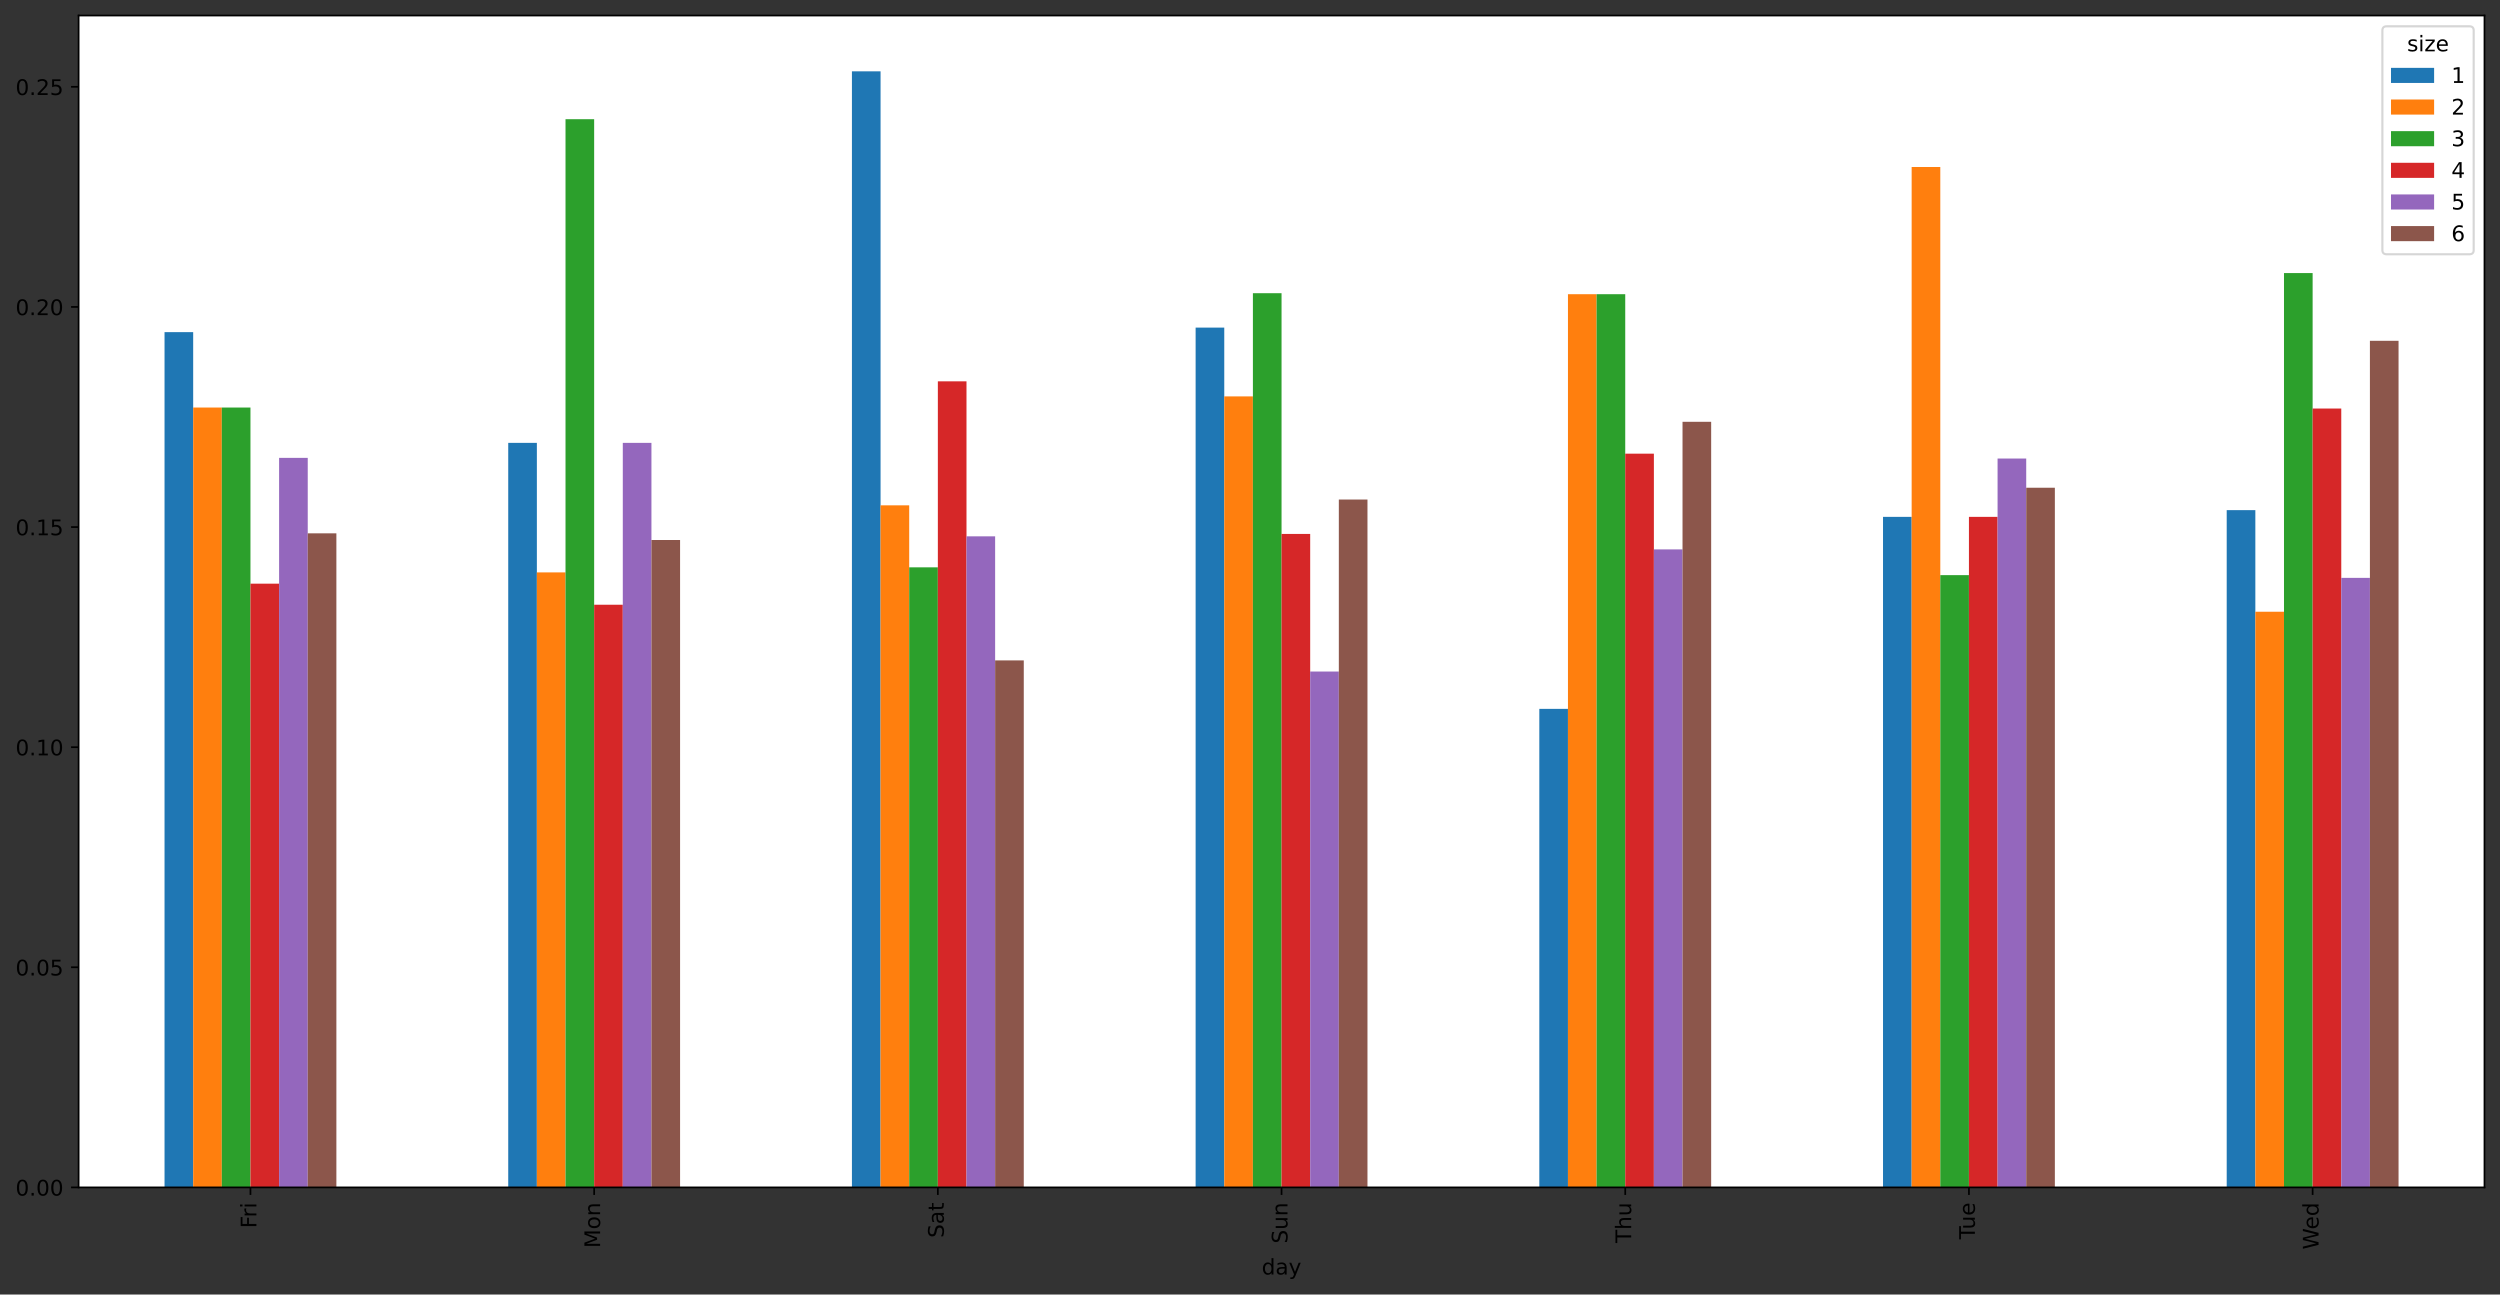 <?xml version="1.0" encoding="utf-8" standalone="no"?>
<!DOCTYPE svg PUBLIC "-//W3C//DTD SVG 1.1//EN"
  "http://www.w3.org/Graphics/SVG/1.1/DTD/svg11.dtd">
<!-- Created with matplotlib (https://matplotlib.org/) -->
<svg height="600.48pt" version="1.1" viewBox="0 0 1159.666 600.48" width="1159.666pt" xmlns="http://www.w3.org/2000/svg" xmlns:xlink="http://www.w3.org/1999/xlink">
 <rect x="0" y="0" width="1159.666" height="600.48" fill="#333333" stroke="none"/>
 <defs>
  <style type="text/css">*{stroke-linecap:butt;stroke-linejoin:round;}</style>
 </defs>
 <g id="figure_1">
  <g id="patch_1">
   <path d="M 0 600.48 
L 1159.666 600.48 
L 1159.666 0 
L 0 0 
z
" style="fill:none;"/>
  </g>
  <g id="axes_1">
   <g id="patch_2">
    <path d="M 36.466 550.8 
L 1152.466 550.8 
L 1152.466 7.2 
L 36.466 7.2 
z
" style="fill:#ffffff;"/>
   </g>
   <g id="patch_3">
    <path clip-path="url(#pe43f19a386)" d="M 76.323 550.8 
L 89.608 550.8 
L 89.608 154.05 
L 76.323 154.05 
z
" style="fill:#1f77b4;"/>
   </g>
   <g id="patch_4">
    <path clip-path="url(#pe43f19a386)" d="M 235.751 550.8 
L 249.037 550.8 
L 249.037 205.446 
L 235.751 205.446 
z
" style="fill:#1f77b4;"/>
   </g>
   <g id="patch_5">
    <path clip-path="url(#pe43f19a386)" d="M 395.18 550.8 
L 408.466 550.8 
L 408.466 33.086 
L 395.18 33.086 
z
" style="fill:#1f77b4;"/>
   </g>
   <g id="patch_6">
    <path clip-path="url(#pe43f19a386)" d="M 554.608 550.8 
L 567.894 550.8 
L 567.894 151.953 
L 554.608 151.953 
z
" style="fill:#1f77b4;"/>
   </g>
   <g id="patch_7">
    <path clip-path="url(#pe43f19a386)" d="M 714.037 550.8 
L 727.323 550.8 
L 727.323 328.833 
L 714.037 328.833 
z
" style="fill:#1f77b4;"/>
   </g>
   <g id="patch_8">
    <path clip-path="url(#pe43f19a386)" d="M 873.466 550.8 
L 886.751 550.8 
L 886.751 239.752 
L 873.466 239.752 
z
" style="fill:#1f77b4;"/>
   </g>
   <g id="patch_9">
    <path clip-path="url(#pe43f19a386)" d="M 1032.894 550.8 
L 1046.18 550.8 
L 1046.18 236.632 
L 1032.894 236.632 
z
" style="fill:#1f77b4;"/>
   </g>
   <g id="patch_10">
    <path clip-path="url(#pe43f19a386)" d="M 89.608 550.8 
L 102.894 550.8 
L 102.894 189.057 
L 89.608 189.057 
z
" style="fill:#ff7f0e;"/>
   </g>
   <g id="patch_11">
    <path clip-path="url(#pe43f19a386)" d="M 249.037 550.8 
L 262.323 550.8 
L 262.323 265.507 
L 249.037 265.507 
z
" style="fill:#ff7f0e;"/>
   </g>
   <g id="patch_12">
    <path clip-path="url(#pe43f19a386)" d="M 408.466 550.8 
L 421.751 550.8 
L 421.751 234.419 
L 408.466 234.419 
z
" style="fill:#ff7f0e;"/>
   </g>
   <g id="patch_13">
    <path clip-path="url(#pe43f19a386)" d="M 567.894 550.8 
L 581.18 550.8 
L 581.18 183.861 
L 567.894 183.861 
z
" style="fill:#ff7f0e;"/>
   </g>
   <g id="patch_14">
    <path clip-path="url(#pe43f19a386)" d="M 727.323 550.8 
L 740.608 550.8 
L 740.608 136.462 
L 727.323 136.462 
z
" style="fill:#ff7f0e;"/>
   </g>
   <g id="patch_15">
    <path clip-path="url(#pe43f19a386)" d="M 886.751 550.8 
L 900.037 550.8 
L 900.037 77.467 
L 886.751 77.467 
z
" style="fill:#ff7f0e;"/>
   </g>
   <g id="patch_16">
    <path clip-path="url(#pe43f19a386)" d="M 1046.18 550.8 
L 1059.466 550.8 
L 1059.466 283.757 
L 1046.18 283.757 
z
" style="fill:#ff7f0e;"/>
   </g>
   <g id="patch_17">
    <path clip-path="url(#pe43f19a386)" d="M 102.894 550.8 
L 116.18 550.8 
L 116.18 189.057 
L 102.894 189.057 
z
" style="fill:#2ca02c;"/>
   </g>
   <g id="patch_18">
    <path clip-path="url(#pe43f19a386)" d="M 262.323 550.8 
L 275.608 550.8 
L 275.608 55.292 
L 262.323 55.292 
z
" style="fill:#2ca02c;"/>
   </g>
   <g id="patch_19">
    <path clip-path="url(#pe43f19a386)" d="M 421.751 550.8 
L 435.037 550.8 
L 435.037 263.181 
L 421.751 263.181 
z
" style="fill:#2ca02c;"/>
   </g>
   <g id="patch_20">
    <path clip-path="url(#pe43f19a386)" d="M 581.18 550.8 
L 594.466 550.8 
L 594.466 135.999 
L 581.18 135.999 
z
" style="fill:#2ca02c;"/>
   </g>
   <g id="patch_21">
    <path clip-path="url(#pe43f19a386)" d="M 740.608 550.8 
L 753.894 550.8 
L 753.894 136.462 
L 740.608 136.462 
z
" style="fill:#2ca02c;"/>
   </g>
   <g id="patch_22">
    <path clip-path="url(#pe43f19a386)" d="M 900.037 550.8 
L 913.323 550.8 
L 913.323 266.8 
L 900.037 266.8 
z
" style="fill:#2ca02c;"/>
   </g>
   <g id="patch_23">
    <path clip-path="url(#pe43f19a386)" d="M 1059.466 550.8 
L 1072.751 550.8 
L 1072.751 126.673 
L 1059.466 126.673 
z
" style="fill:#2ca02c;"/>
   </g>
   <g id="patch_24">
    <path clip-path="url(#pe43f19a386)" d="M 116.18 550.8 
L 129.466 550.8 
L 129.466 270.741 
L 116.18 270.741 
z
" style="fill:#d62728;"/>
   </g>
   <g id="patch_25">
    <path clip-path="url(#pe43f19a386)" d="M 275.608 550.8 
L 288.894 550.8 
L 288.894 280.523 
L 275.608 280.523 
z
" style="fill:#d62728;"/>
   </g>
   <g id="patch_26">
    <path clip-path="url(#pe43f19a386)" d="M 435.037 550.8 
L 448.323 550.8 
L 448.323 176.895 
L 435.037 176.895 
z
" style="fill:#d62728;"/>
   </g>
   <g id="patch_27">
    <path clip-path="url(#pe43f19a386)" d="M 594.466 550.8 
L 607.751 550.8 
L 607.751 247.676 
L 594.466 247.676 
z
" style="fill:#d62728;"/>
   </g>
   <g id="patch_28">
    <path clip-path="url(#pe43f19a386)" d="M 753.894 550.8 
L 767.18 550.8 
L 767.18 210.451 
L 753.894 210.451 
z
" style="fill:#d62728;"/>
   </g>
   <g id="patch_29">
    <path clip-path="url(#pe43f19a386)" d="M 913.323 550.8 
L 926.608 550.8 
L 926.608 239.752 
L 913.323 239.752 
z
" style="fill:#d62728;"/>
   </g>
   <g id="patch_30">
    <path clip-path="url(#pe43f19a386)" d="M 1072.751 550.8 
L 1086.037 550.8 
L 1086.037 189.506 
L 1072.751 189.506 
z
" style="fill:#d62728;"/>
   </g>
   <g id="patch_31">
    <path clip-path="url(#pe43f19a386)" d="M 129.466 550.8 
L 142.751 550.8 
L 142.751 212.396 
L 129.466 212.396 
z
" style="fill:#9467bd;"/>
   </g>
   <g id="patch_32">
    <path clip-path="url(#pe43f19a386)" d="M 288.894 550.8 
L 302.18 550.8 
L 302.18 205.446 
L 288.894 205.446 
z
" style="fill:#9467bd;"/>
   </g>
   <g id="patch_33">
    <path clip-path="url(#pe43f19a386)" d="M 448.323 550.8 
L 461.608 550.8 
L 461.608 248.8 
L 448.323 248.8 
z
" style="fill:#9467bd;"/>
   </g>
   <g id="patch_34">
    <path clip-path="url(#pe43f19a386)" d="M 607.751 550.8 
L 621.037 550.8 
L 621.037 311.492 
L 607.751 311.492 
z
" style="fill:#9467bd;"/>
   </g>
   <g id="patch_35">
    <path clip-path="url(#pe43f19a386)" d="M 767.18 550.8 
L 780.466 550.8 
L 780.466 254.844 
L 767.18 254.844 
z
" style="fill:#9467bd;"/>
   </g>
   <g id="patch_36">
    <path clip-path="url(#pe43f19a386)" d="M 926.608 550.8 
L 939.894 550.8 
L 939.894 212.705 
L 926.608 212.705 
z
" style="fill:#9467bd;"/>
   </g>
   <g id="patch_37">
    <path clip-path="url(#pe43f19a386)" d="M 1086.037 550.8 
L 1099.323 550.8 
L 1099.323 268.048 
L 1086.037 268.048 
z
" style="fill:#9467bd;"/>
   </g>
   <g id="patch_38">
    <path clip-path="url(#pe43f19a386)" d="M 142.751 550.8 
L 156.037 550.8 
L 156.037 247.403 
L 142.751 247.403 
z
" style="fill:#8c564b;"/>
   </g>
   <g id="patch_39">
    <path clip-path="url(#pe43f19a386)" d="M 302.18 550.8 
L 315.466 550.8 
L 315.466 250.492 
L 302.18 250.492 
z
" style="fill:#8c564b;"/>
   </g>
   <g id="patch_40">
    <path clip-path="url(#pe43f19a386)" d="M 461.608 550.8 
L 474.894 550.8 
L 474.894 306.324 
L 461.608 306.324 
z
" style="fill:#8c564b;"/>
   </g>
   <g id="patch_41">
    <path clip-path="url(#pe43f19a386)" d="M 621.037 550.8 
L 634.323 550.8 
L 634.323 231.723 
L 621.037 231.723 
z
" style="fill:#8c564b;"/>
   </g>
   <g id="patch_42">
    <path clip-path="url(#pe43f19a386)" d="M 780.466 550.8 
L 793.751 550.8 
L 793.751 195.653 
L 780.466 195.653 
z
" style="fill:#8c564b;"/>
   </g>
   <g id="patch_43">
    <path clip-path="url(#pe43f19a386)" d="M 939.894 550.8 
L 953.18 550.8 
L 953.18 226.229 
L 939.894 226.229 
z
" style="fill:#8c564b;"/>
   </g>
   <g id="patch_44">
    <path clip-path="url(#pe43f19a386)" d="M 1099.323 550.8 
L 1112.608 550.8 
L 1112.608 158.089 
L 1099.323 158.089 
z
" style="fill:#8c564b;"/>
   </g>
   <g id="matplotlib.axis_1">
    <g id="xtick_1">
     <g id="line2d_1">
      <defs>
       <path d="M 0 0 
L 0 3.5 
" id="mac0bb3dad9" style="stroke:#000000;stroke-width:0.8;"/>
      </defs>
      <g>
       <use style="stroke:#000000;stroke-width:0.8;" x="116.18" xlink:href="#mac0bb3dad9" y="550.8"/>
      </g>
     </g>
     <g id="text_1">
      <!-- Fri -->
      <g transform="translate(118.939 569.716)rotate(-90)scale(0.1 -0.1)">
       <defs>
        <path d="M 9.812 72.906 
L 51.703 72.906 
L 51.703 64.594 
L 19.672 64.594 
L 19.672 43.109 
L 48.578 43.109 
L 48.578 34.812 
L 19.672 34.812 
L 19.672 0 
L 9.812 0 
z
" id="DejaVuSans-70"/>
        <path d="M 41.109 46.297 
Q 39.594 47.172 37.812 47.578 
Q 36.031 48 33.891 48 
Q 26.266 48 22.188 43.047 
Q 18.109 38.094 18.109 28.812 
L 18.109 0 
L 9.078 0 
L 9.078 54.688 
L 18.109 54.688 
L 18.109 46.188 
Q 20.953 51.172 25.484 53.578 
Q 30.031 56 36.531 56 
Q 37.453 56 38.578 55.875 
Q 39.703 55.766 41.062 55.516 
z
" id="DejaVuSans-114"/>
        <path d="M 9.422 54.688 
L 18.406 54.688 
L 18.406 0 
L 9.422 0 
z
M 9.422 75.984 
L 18.406 75.984 
L 18.406 64.594 
L 9.422 64.594 
z
" id="DejaVuSans-105"/>
       </defs>
       <use xlink:href="#DejaVuSans-70"/>
       <use x="50.27" xlink:href="#DejaVuSans-114"/>
       <use x="91.383" xlink:href="#DejaVuSans-105"/>
      </g>
     </g>
    </g>
    <g id="xtick_2">
     <g id="line2d_2">
      <g>
       <use style="stroke:#000000;stroke-width:0.8;" x="275.608" xlink:href="#mac0bb3dad9" y="550.8"/>
      </g>
     </g>
     <g id="text_2">
      <!-- Mon -->
      <g transform="translate(278.368 578.884)rotate(-90)scale(0.1 -0.1)">
       <defs>
        <path d="M 9.812 72.906 
L 24.516 72.906 
L 43.109 23.297 
L 61.812 72.906 
L 76.516 72.906 
L 76.516 0 
L 66.891 0 
L 66.891 64.016 
L 48.094 14.016 
L 38.188 14.016 
L 19.391 64.016 
L 19.391 0 
L 9.812 0 
z
" id="DejaVuSans-77"/>
        <path d="M 30.609 48.391 
Q 23.391 48.391 19.188 42.75 
Q 14.984 37.109 14.984 27.297 
Q 14.984 17.484 19.156 11.844 
Q 23.344 6.203 30.609 6.203 
Q 37.797 6.203 41.984 11.859 
Q 46.188 17.531 46.188 27.297 
Q 46.188 37.016 41.984 42.703 
Q 37.797 48.391 30.609 48.391 
z
M 30.609 56 
Q 42.328 56 49.016 48.375 
Q 55.719 40.766 55.719 27.297 
Q 55.719 13.875 49.016 6.219 
Q 42.328 -1.422 30.609 -1.422 
Q 18.844 -1.422 12.172 6.219 
Q 5.516 13.875 5.516 27.297 
Q 5.516 40.766 12.172 48.375 
Q 18.844 56 30.609 56 
z
" id="DejaVuSans-111"/>
        <path d="M 54.891 33.016 
L 54.891 0 
L 45.906 0 
L 45.906 32.719 
Q 45.906 40.484 42.875 44.328 
Q 39.844 48.188 33.797 48.188 
Q 26.516 48.188 22.312 43.547 
Q 18.109 38.922 18.109 30.906 
L 18.109 0 
L 9.078 0 
L 9.078 54.688 
L 18.109 54.688 
L 18.109 46.188 
Q 21.344 51.125 25.703 53.562 
Q 30.078 56 35.797 56 
Q 45.219 56 50.047 50.172 
Q 54.891 44.344 54.891 33.016 
z
" id="DejaVuSans-110"/>
       </defs>
       <use xlink:href="#DejaVuSans-77"/>
       <use x="86.279" xlink:href="#DejaVuSans-111"/>
       <use x="147.461" xlink:href="#DejaVuSans-110"/>
      </g>
     </g>
    </g>
    <g id="xtick_3">
     <g id="line2d_3">
      <g>
       <use style="stroke:#000000;stroke-width:0.8;" x="435.037" xlink:href="#mac0bb3dad9" y="550.8"/>
      </g>
     </g>
     <g id="text_3">
      <!-- Sat -->
      <g transform="translate(437.796 574.197)rotate(-90)scale(0.1 -0.1)">
       <defs>
        <path d="M 53.516 70.516 
L 53.516 60.891 
Q 47.906 63.578 42.922 64.891 
Q 37.938 66.219 33.297 66.219 
Q 25.25 66.219 20.875 63.094 
Q 16.5 59.969 16.5 54.203 
Q 16.5 49.359 19.406 46.891 
Q 22.312 44.438 30.422 42.922 
L 36.375 41.703 
Q 47.406 39.594 52.656 34.297 
Q 57.906 29 57.906 20.125 
Q 57.906 9.516 50.797 4.047 
Q 43.703 -1.422 29.984 -1.422 
Q 24.812 -1.422 18.969 -0.25 
Q 13.141 0.922 6.891 3.219 
L 6.891 13.375 
Q 12.891 10.016 18.656 8.297 
Q 24.422 6.594 29.984 6.594 
Q 38.422 6.594 43.016 9.906 
Q 47.609 13.234 47.609 19.391 
Q 47.609 24.75 44.312 27.781 
Q 41.016 30.812 33.5 32.328 
L 27.484 33.5 
Q 16.453 35.688 11.516 40.375 
Q 6.594 45.062 6.594 53.422 
Q 6.594 63.094 13.406 68.656 
Q 20.219 74.219 32.172 74.219 
Q 37.312 74.219 42.625 73.281 
Q 47.953 72.359 53.516 70.516 
z
" id="DejaVuSans-83"/>
        <path d="M 34.281 27.484 
Q 23.391 27.484 19.188 25 
Q 14.984 22.516 14.984 16.5 
Q 14.984 11.719 18.141 8.906 
Q 21.297 6.109 26.703 6.109 
Q 34.188 6.109 38.703 11.406 
Q 43.219 16.703 43.219 25.484 
L 43.219 27.484 
z
M 52.203 31.203 
L 52.203 0 
L 43.219 0 
L 43.219 8.297 
Q 40.141 3.328 35.547 0.953 
Q 30.953 -1.422 24.312 -1.422 
Q 15.922 -1.422 10.953 3.297 
Q 6 8.016 6 15.922 
Q 6 25.141 12.172 29.828 
Q 18.359 34.516 30.609 34.516 
L 43.219 34.516 
L 43.219 35.406 
Q 43.219 41.609 39.141 45 
Q 35.062 48.391 27.688 48.391 
Q 23 48.391 18.547 47.266 
Q 14.109 46.141 10.016 43.891 
L 10.016 52.203 
Q 14.938 54.109 19.578 55.047 
Q 24.219 56 28.609 56 
Q 40.484 56 46.344 49.844 
Q 52.203 43.703 52.203 31.203 
z
" id="DejaVuSans-97"/>
        <path d="M 18.312 70.219 
L 18.312 54.688 
L 36.812 54.688 
L 36.812 47.703 
L 18.312 47.703 
L 18.312 18.016 
Q 18.312 11.328 20.141 9.422 
Q 21.969 7.516 27.594 7.516 
L 36.812 7.516 
L 36.812 0 
L 27.594 0 
Q 17.188 0 13.234 3.875 
Q 9.281 7.766 9.281 18.016 
L 9.281 47.703 
L 2.688 47.703 
L 2.688 54.688 
L 9.281 54.688 
L 9.281 70.219 
z
" id="DejaVuSans-116"/>
       </defs>
       <use xlink:href="#DejaVuSans-83"/>
       <use x="63.477" xlink:href="#DejaVuSans-97"/>
       <use x="124.756" xlink:href="#DejaVuSans-116"/>
      </g>
     </g>
    </g>
    <g id="xtick_4">
     <g id="line2d_4">
      <g>
       <use style="stroke:#000000;stroke-width:0.8;" x="594.466" xlink:href="#mac0bb3dad9" y="550.8"/>
      </g>
     </g>
     <g id="text_4">
      <!-- Sun -->
      <g transform="translate(597.225 576.823)rotate(-90)scale(0.1 -0.1)">
       <defs>
        <path d="M 8.5 21.578 
L 8.5 54.688 
L 17.484 54.688 
L 17.484 21.922 
Q 17.484 14.156 20.5 10.266 
Q 23.531 6.391 29.594 6.391 
Q 36.859 6.391 41.078 11.031 
Q 45.312 15.672 45.312 23.688 
L 45.312 54.688 
L 54.297 54.688 
L 54.297 0 
L 45.312 0 
L 45.312 8.406 
Q 42.047 3.422 37.719 1 
Q 33.406 -1.422 27.688 -1.422 
Q 18.266 -1.422 13.375 4.438 
Q 8.5 10.297 8.5 21.578 
z
M 31.109 56 
z
" id="DejaVuSans-117"/>
       </defs>
       <use xlink:href="#DejaVuSans-83"/>
       <use x="63.477" xlink:href="#DejaVuSans-117"/>
       <use x="126.855" xlink:href="#DejaVuSans-110"/>
      </g>
     </g>
    </g>
    <g id="xtick_5">
     <g id="line2d_5">
      <g>
       <use style="stroke:#000000;stroke-width:0.8;" x="753.894" xlink:href="#mac0bb3dad9" y="550.8"/>
      </g>
     </g>
     <g id="text_5">
      <!-- Thu -->
      <g transform="translate(756.654 576.583)rotate(-90)scale(0.1 -0.1)">
       <defs>
        <path d="M -0.297 72.906 
L 61.375 72.906 
L 61.375 64.594 
L 35.5 64.594 
L 35.5 0 
L 25.594 0 
L 25.594 64.594 
L -0.297 64.594 
z
" id="DejaVuSans-84"/>
        <path d="M 54.891 33.016 
L 54.891 0 
L 45.906 0 
L 45.906 32.719 
Q 45.906 40.484 42.875 44.328 
Q 39.844 48.188 33.797 48.188 
Q 26.516 48.188 22.312 43.547 
Q 18.109 38.922 18.109 30.906 
L 18.109 0 
L 9.078 0 
L 9.078 75.984 
L 18.109 75.984 
L 18.109 46.188 
Q 21.344 51.125 25.703 53.562 
Q 30.078 56 35.797 56 
Q 45.219 56 50.047 50.172 
Q 54.891 44.344 54.891 33.016 
z
" id="DejaVuSans-104"/>
       </defs>
       <use xlink:href="#DejaVuSans-84"/>
       <use x="61.084" xlink:href="#DejaVuSans-104"/>
       <use x="124.463" xlink:href="#DejaVuSans-117"/>
      </g>
     </g>
    </g>
    <g id="xtick_6">
     <g id="line2d_6">
      <g>
       <use style="stroke:#000000;stroke-width:0.8;" x="913.323" xlink:href="#mac0bb3dad9" y="550.8"/>
      </g>
     </g>
     <g id="text_6">
      <!-- Tue -->
      <g transform="translate(916.082 574.886)rotate(-90)scale(0.1 -0.1)">
       <defs>
        <path d="M 56.203 29.594 
L 56.203 25.203 
L 14.891 25.203 
Q 15.484 15.922 20.484 11.062 
Q 25.484 6.203 34.422 6.203 
Q 39.594 6.203 44.453 7.469 
Q 49.312 8.734 54.109 11.281 
L 54.109 2.781 
Q 49.266 0.734 44.188 -0.344 
Q 39.109 -1.422 33.891 -1.422 
Q 20.797 -1.422 13.156 6.188 
Q 5.516 13.812 5.516 26.812 
Q 5.516 40.234 12.766 48.109 
Q 20.016 56 32.328 56 
Q 43.359 56 49.781 48.891 
Q 56.203 41.797 56.203 29.594 
z
M 47.219 32.234 
Q 47.125 39.594 43.094 43.984 
Q 39.062 48.391 32.422 48.391 
Q 24.906 48.391 20.391 44.141 
Q 15.875 39.891 15.188 32.172 
z
" id="DejaVuSans-101"/>
       </defs>
       <use xlink:href="#DejaVuSans-84"/>
       <use x="45.959" xlink:href="#DejaVuSans-117"/>
       <use x="109.338" xlink:href="#DejaVuSans-101"/>
      </g>
     </g>
    </g>
    <g id="xtick_7">
     <g id="line2d_7">
      <g>
       <use style="stroke:#000000;stroke-width:0.8;" x="1072.751" xlink:href="#mac0bb3dad9" y="550.8"/>
      </g>
     </g>
     <g id="text_7">
      <!-- Wed -->
      <g transform="translate(1075.511 579.602)rotate(-90)scale(0.1 -0.1)">
       <defs>
        <path d="M 3.328 72.906 
L 13.281 72.906 
L 28.609 11.281 
L 43.891 72.906 
L 54.984 72.906 
L 70.312 11.281 
L 85.594 72.906 
L 95.609 72.906 
L 77.297 0 
L 64.891 0 
L 49.516 63.281 
L 33.984 0 
L 21.578 0 
z
" id="DejaVuSans-87"/>
        <path d="M 45.406 46.391 
L 45.406 75.984 
L 54.391 75.984 
L 54.391 0 
L 45.406 0 
L 45.406 8.203 
Q 42.578 3.328 38.25 0.953 
Q 33.938 -1.422 27.875 -1.422 
Q 17.969 -1.422 11.734 6.484 
Q 5.516 14.406 5.516 27.297 
Q 5.516 40.188 11.734 48.094 
Q 17.969 56 27.875 56 
Q 33.938 56 38.25 53.625 
Q 42.578 51.266 45.406 46.391 
z
M 14.797 27.297 
Q 14.797 17.391 18.875 11.75 
Q 22.953 6.109 30.078 6.109 
Q 37.203 6.109 41.297 11.75 
Q 45.406 17.391 45.406 27.297 
Q 45.406 37.203 41.297 42.844 
Q 37.203 48.484 30.078 48.484 
Q 22.953 48.484 18.875 42.844 
Q 14.797 37.203 14.797 27.297 
z
" id="DejaVuSans-100"/>
       </defs>
       <use xlink:href="#DejaVuSans-87"/>
       <use x="93.002" xlink:href="#DejaVuSans-101"/>
       <use x="154.525" xlink:href="#DejaVuSans-100"/>
      </g>
     </g>
    </g>
    <g id="text_8">
     <!-- day -->
     <g transform="translate(585.268 591.2)scale(0.1 -0.1)">
      <defs>
       <path d="M 32.172 -5.078 
Q 28.375 -14.844 24.75 -17.812 
Q 21.141 -20.797 15.094 -20.797 
L 7.906 -20.797 
L 7.906 -13.281 
L 13.188 -13.281 
Q 16.891 -13.281 18.938 -11.516 
Q 21 -9.766 23.484 -3.219 
L 25.094 0.875 
L 2.984 54.688 
L 12.5 54.688 
L 29.594 11.922 
L 46.688 54.688 
L 56.203 54.688 
z
" id="DejaVuSans-121"/>
      </defs>
      <use xlink:href="#DejaVuSans-100"/>
      <use x="63.477" xlink:href="#DejaVuSans-97"/>
      <use x="124.756" xlink:href="#DejaVuSans-121"/>
     </g>
    </g>
   </g>
   <g id="matplotlib.axis_2">
    <g id="ytick_1">
     <g id="line2d_8">
      <defs>
       <path d="M 0 0 
L -3.5 0 
" id="mef0891c4e5" style="stroke:#000000;stroke-width:0.8;"/>
      </defs>
      <g>
       <use style="stroke:#000000;stroke-width:0.8;" x="36.466" xlink:href="#mef0891c4e5" y="550.8"/>
      </g>
     </g>
     <g id="text_9">
      <!-- 0.00 -->
      <g transform="translate(7.2 554.599)scale(0.1 -0.1)">
       <defs>
        <path d="M 31.781 66.406 
Q 24.172 66.406 20.328 58.906 
Q 16.5 51.422 16.5 36.375 
Q 16.5 21.391 20.328 13.891 
Q 24.172 6.391 31.781 6.391 
Q 39.453 6.391 43.281 13.891 
Q 47.125 21.391 47.125 36.375 
Q 47.125 51.422 43.281 58.906 
Q 39.453 66.406 31.781 66.406 
z
M 31.781 74.219 
Q 44.047 74.219 50.516 64.516 
Q 56.984 54.828 56.984 36.375 
Q 56.984 17.969 50.516 8.266 
Q 44.047 -1.422 31.781 -1.422 
Q 19.531 -1.422 13.062 8.266 
Q 6.594 17.969 6.594 36.375 
Q 6.594 54.828 13.062 64.516 
Q 19.531 74.219 31.781 74.219 
z
" id="DejaVuSans-48"/>
        <path d="M 10.688 12.406 
L 21 12.406 
L 21 0 
L 10.688 0 
z
" id="DejaVuSans-46"/>
       </defs>
       <use xlink:href="#DejaVuSans-48"/>
       <use x="63.623" xlink:href="#DejaVuSans-46"/>
       <use x="95.41" xlink:href="#DejaVuSans-48"/>
       <use x="159.033" xlink:href="#DejaVuSans-48"/>
      </g>
     </g>
    </g>
    <g id="ytick_2">
     <g id="line2d_9">
      <g>
       <use style="stroke:#000000;stroke-width:0.8;" x="36.466" xlink:href="#mef0891c4e5" y="448.695"/>
      </g>
     </g>
     <g id="text_10">
      <!-- 0.05 -->
      <g transform="translate(7.2 452.494)scale(0.1 -0.1)">
       <defs>
        <path d="M 10.797 72.906 
L 49.516 72.906 
L 49.516 64.594 
L 19.828 64.594 
L 19.828 46.734 
Q 21.969 47.469 24.109 47.828 
Q 26.266 48.188 28.422 48.188 
Q 40.625 48.188 47.75 41.5 
Q 54.891 34.812 54.891 23.391 
Q 54.891 11.625 47.562 5.094 
Q 40.234 -1.422 26.906 -1.422 
Q 22.312 -1.422 17.547 -0.641 
Q 12.797 0.141 7.719 1.703 
L 7.719 11.625 
Q 12.109 9.234 16.797 8.062 
Q 21.484 6.891 26.703 6.891 
Q 35.156 6.891 40.078 11.328 
Q 45.016 15.766 45.016 23.391 
Q 45.016 31 40.078 35.438 
Q 35.156 39.891 26.703 39.891 
Q 22.75 39.891 18.812 39.016 
Q 14.891 38.141 10.797 36.281 
z
" id="DejaVuSans-53"/>
       </defs>
       <use xlink:href="#DejaVuSans-48"/>
       <use x="63.623" xlink:href="#DejaVuSans-46"/>
       <use x="95.41" xlink:href="#DejaVuSans-48"/>
       <use x="159.033" xlink:href="#DejaVuSans-53"/>
      </g>
     </g>
    </g>
    <g id="ytick_3">
     <g id="line2d_10">
      <g>
       <use style="stroke:#000000;stroke-width:0.8;" x="36.466" xlink:href="#mef0891c4e5" y="346.59"/>
      </g>
     </g>
     <g id="text_11">
      <!-- 0.10 -->
      <g transform="translate(7.2 350.39)scale(0.1 -0.1)">
       <defs>
        <path d="M 12.406 8.297 
L 28.516 8.297 
L 28.516 63.922 
L 10.984 60.406 
L 10.984 69.391 
L 28.422 72.906 
L 38.281 72.906 
L 38.281 8.297 
L 54.391 8.297 
L 54.391 0 
L 12.406 0 
z
" id="DejaVuSans-49"/>
       </defs>
       <use xlink:href="#DejaVuSans-48"/>
       <use x="63.623" xlink:href="#DejaVuSans-46"/>
       <use x="95.41" xlink:href="#DejaVuSans-49"/>
       <use x="159.033" xlink:href="#DejaVuSans-48"/>
      </g>
     </g>
    </g>
    <g id="ytick_4">
     <g id="line2d_11">
      <g>
       <use style="stroke:#000000;stroke-width:0.8;" x="36.466" xlink:href="#mef0891c4e5" y="244.486"/>
      </g>
     </g>
     <g id="text_12">
      <!-- 0.15 -->
      <g transform="translate(7.2 248.285)scale(0.1 -0.1)">
       <use xlink:href="#DejaVuSans-48"/>
       <use x="63.623" xlink:href="#DejaVuSans-46"/>
       <use x="95.41" xlink:href="#DejaVuSans-49"/>
       <use x="159.033" xlink:href="#DejaVuSans-53"/>
      </g>
     </g>
    </g>
    <g id="ytick_5">
     <g id="line2d_12">
      <g>
       <use style="stroke:#000000;stroke-width:0.8;" x="36.466" xlink:href="#mef0891c4e5" y="142.381"/>
      </g>
     </g>
     <g id="text_13">
      <!-- 0.20 -->
      <g transform="translate(7.2 146.18)scale(0.1 -0.1)">
       <defs>
        <path d="M 19.188 8.297 
L 53.609 8.297 
L 53.609 0 
L 7.328 0 
L 7.328 8.297 
Q 12.938 14.109 22.625 23.891 
Q 32.328 33.688 34.812 36.531 
Q 39.547 41.844 41.422 45.531 
Q 43.312 49.219 43.312 52.781 
Q 43.312 58.594 39.234 62.25 
Q 35.156 65.922 28.609 65.922 
Q 23.969 65.922 18.812 64.312 
Q 13.672 62.703 7.812 59.422 
L 7.812 69.391 
Q 13.766 71.781 18.938 73 
Q 24.125 74.219 28.422 74.219 
Q 39.75 74.219 46.484 68.547 
Q 53.219 62.891 53.219 53.422 
Q 53.219 48.922 51.531 44.891 
Q 49.859 40.875 45.406 35.406 
Q 44.188 33.984 37.641 27.219 
Q 31.109 20.453 19.188 8.297 
z
" id="DejaVuSans-50"/>
       </defs>
       <use xlink:href="#DejaVuSans-48"/>
       <use x="63.623" xlink:href="#DejaVuSans-46"/>
       <use x="95.41" xlink:href="#DejaVuSans-50"/>
       <use x="159.033" xlink:href="#DejaVuSans-48"/>
      </g>
     </g>
    </g>
    <g id="ytick_6">
     <g id="line2d_13">
      <g>
       <use style="stroke:#000000;stroke-width:0.8;" x="36.466" xlink:href="#mef0891c4e5" y="40.276"/>
      </g>
     </g>
     <g id="text_14">
      <!-- 0.25 -->
      <g transform="translate(7.2 44.075)scale(0.1 -0.1)">
       <use xlink:href="#DejaVuSans-48"/>
       <use x="63.623" xlink:href="#DejaVuSans-46"/>
       <use x="95.41" xlink:href="#DejaVuSans-50"/>
       <use x="159.033" xlink:href="#DejaVuSans-53"/>
      </g>
     </g>
    </g>
   </g>
   <g id="patch_45">
    <path d="M 36.466 550.8 
L 36.466 7.2 
" style="fill:none;stroke:#000000;stroke-linecap:square;stroke-linejoin:miter;stroke-width:0.8;"/>
   </g>
   <g id="patch_46">
    <path d="M 1152.466 550.8 
L 1152.466 7.2 
" style="fill:none;stroke:#000000;stroke-linecap:square;stroke-linejoin:miter;stroke-width:0.8;"/>
   </g>
   <g id="patch_47">
    <path d="M 36.466 550.8 
L 1152.466 550.8 
" style="fill:none;stroke:#000000;stroke-linecap:square;stroke-linejoin:miter;stroke-width:0.8;"/>
   </g>
   <g id="patch_48">
    <path d="M 36.466 7.2 
L 1152.466 7.2 
" style="fill:none;stroke:#000000;stroke-linecap:square;stroke-linejoin:miter;stroke-width:0.8;"/>
   </g>
   <g id="legend_1">
    <g id="patch_49">
     <path d="M 1107.103 117.947 
L 1145.466 117.947 
Q 1147.466 117.947 1147.466 115.947 
L 1147.466 14.2 
Q 1147.466 12.2 1145.466 12.2 
L 1107.103 12.2 
Q 1105.103 12.2 1105.103 14.2 
L 1105.103 115.947 
Q 1105.103 117.947 1107.103 117.947 
z
" style="fill:#ffffff;opacity:0.8;stroke:#cccccc;stroke-linejoin:miter;"/>
    </g>
    <g id="text_15">
     <!-- size -->
     <g transform="translate(1116.59 23.798)scale(0.1 -0.1)">
      <defs>
       <path d="M 44.281 53.078 
L 44.281 44.578 
Q 40.484 46.531 36.375 47.5 
Q 32.281 48.484 27.875 48.484 
Q 21.188 48.484 17.844 46.438 
Q 14.5 44.391 14.5 40.281 
Q 14.5 37.156 16.891 35.375 
Q 19.281 33.594 26.516 31.984 
L 29.594 31.297 
Q 39.156 29.25 43.188 25.516 
Q 47.219 21.781 47.219 15.094 
Q 47.219 7.469 41.188 3.016 
Q 35.156 -1.422 24.609 -1.422 
Q 20.219 -1.422 15.453 -0.562 
Q 10.688 0.297 5.422 2 
L 5.422 11.281 
Q 10.406 8.688 15.234 7.391 
Q 20.062 6.109 24.812 6.109 
Q 31.156 6.109 34.562 8.281 
Q 37.984 10.453 37.984 14.406 
Q 37.984 18.062 35.516 20.016 
Q 33.062 21.969 24.703 23.781 
L 21.578 24.516 
Q 13.234 26.266 9.516 29.906 
Q 5.812 33.547 5.812 39.891 
Q 5.812 47.609 11.281 51.797 
Q 16.75 56 26.812 56 
Q 31.781 56 36.172 55.266 
Q 40.578 54.547 44.281 53.078 
z
" id="DejaVuSans-115"/>
       <path d="M 5.516 54.688 
L 48.188 54.688 
L 48.188 46.484 
L 14.406 7.172 
L 48.188 7.172 
L 48.188 0 
L 4.297 0 
L 4.297 8.203 
L 38.094 47.516 
L 5.516 47.516 
z
" id="DejaVuSans-122"/>
      </defs>
      <use xlink:href="#DejaVuSans-115"/>
      <use x="52.1" xlink:href="#DejaVuSans-105"/>
      <use x="79.883" xlink:href="#DejaVuSans-122"/>
      <use x="132.373" xlink:href="#DejaVuSans-101"/>
     </g>
    </g>
    <g id="patch_50">
     <path d="M 1109.103 38.477 
L 1129.103 38.477 
L 1129.103 31.477 
L 1109.103 31.477 
z
" style="fill:#1f77b4;"/>
    </g>
    <g id="text_16">
     <!-- 1 -->
     <g transform="translate(1137.103 38.477)scale(0.1 -0.1)">
      <use xlink:href="#DejaVuSans-49"/>
     </g>
    </g>
    <g id="patch_51">
     <path d="M 1109.103 53.155 
L 1129.103 53.155 
L 1129.103 46.155 
L 1109.103 46.155 
z
" style="fill:#ff7f0e;"/>
    </g>
    <g id="text_17">
     <!-- 2 -->
     <g transform="translate(1137.103 53.155)scale(0.1 -0.1)">
      <use xlink:href="#DejaVuSans-50"/>
     </g>
    </g>
    <g id="patch_52">
     <path d="M 1109.103 67.833 
L 1129.103 67.833 
L 1129.103 60.833 
L 1109.103 60.833 
z
" style="fill:#2ca02c;"/>
    </g>
    <g id="text_18">
     <!-- 3 -->
     <g transform="translate(1137.103 67.833)scale(0.1 -0.1)">
      <defs>
       <path d="M 40.578 39.312 
Q 47.656 37.797 51.625 33 
Q 55.609 28.219 55.609 21.188 
Q 55.609 10.406 48.188 4.484 
Q 40.766 -1.422 27.094 -1.422 
Q 22.516 -1.422 17.656 -0.516 
Q 12.797 0.391 7.625 2.203 
L 7.625 11.719 
Q 11.719 9.328 16.594 8.109 
Q 21.484 6.891 26.812 6.891 
Q 36.078 6.891 40.938 10.547 
Q 45.797 14.203 45.797 21.188 
Q 45.797 27.641 41.281 31.266 
Q 36.766 34.906 28.719 34.906 
L 20.219 34.906 
L 20.219 43.016 
L 29.109 43.016 
Q 36.375 43.016 40.234 45.922 
Q 44.094 48.828 44.094 54.297 
Q 44.094 59.906 40.109 62.906 
Q 36.141 65.922 28.719 65.922 
Q 24.656 65.922 20.016 65.031 
Q 15.375 64.156 9.812 62.312 
L 9.812 71.094 
Q 15.438 72.656 20.344 73.438 
Q 25.25 74.219 29.594 74.219 
Q 40.828 74.219 47.359 69.109 
Q 53.906 64.016 53.906 55.328 
Q 53.906 49.266 50.438 45.094 
Q 46.969 40.922 40.578 39.312 
z
" id="DejaVuSans-51"/>
      </defs>
      <use xlink:href="#DejaVuSans-51"/>
     </g>
    </g>
    <g id="patch_53">
     <path d="M 1109.103 82.511 
L 1129.103 82.511 
L 1129.103 75.511 
L 1109.103 75.511 
z
" style="fill:#d62728;"/>
    </g>
    <g id="text_19">
     <!-- 4 -->
     <g transform="translate(1137.103 82.511)scale(0.1 -0.1)">
      <defs>
       <path d="M 37.797 64.312 
L 12.891 25.391 
L 37.797 25.391 
z
M 35.203 72.906 
L 47.609 72.906 
L 47.609 25.391 
L 58.016 25.391 
L 58.016 17.188 
L 47.609 17.188 
L 47.609 0 
L 37.797 0 
L 37.797 17.188 
L 4.891 17.188 
L 4.891 26.703 
z
" id="DejaVuSans-52"/>
      </defs>
      <use xlink:href="#DejaVuSans-52"/>
     </g>
    </g>
    <g id="patch_54">
     <path d="M 1109.103 97.189 
L 1129.103 97.189 
L 1129.103 90.189 
L 1109.103 90.189 
z
" style="fill:#9467bd;"/>
    </g>
    <g id="text_20">
     <!-- 5 -->
     <g transform="translate(1137.103 97.189)scale(0.1 -0.1)">
      <use xlink:href="#DejaVuSans-53"/>
     </g>
    </g>
    <g id="patch_55">
     <path d="M 1109.103 111.867 
L 1129.103 111.867 
L 1129.103 104.867 
L 1109.103 104.867 
z
" style="fill:#8c564b;"/>
    </g>
    <g id="text_21">
     <!-- 6 -->
     <g transform="translate(1137.103 111.867)scale(0.1 -0.1)">
      <defs>
       <path d="M 33.016 40.375 
Q 26.375 40.375 22.484 35.828 
Q 18.609 31.297 18.609 23.391 
Q 18.609 15.531 22.484 10.953 
Q 26.375 6.391 33.016 6.391 
Q 39.656 6.391 43.531 10.953 
Q 47.406 15.531 47.406 23.391 
Q 47.406 31.297 43.531 35.828 
Q 39.656 40.375 33.016 40.375 
z
M 52.594 71.297 
L 52.594 62.312 
Q 48.875 64.062 45.094 64.984 
Q 41.312 65.922 37.594 65.922 
Q 27.828 65.922 22.672 59.328 
Q 17.531 52.734 16.797 39.406 
Q 19.672 43.656 24.016 45.922 
Q 28.375 48.188 33.594 48.188 
Q 44.578 48.188 50.953 41.516 
Q 57.328 34.859 57.328 23.391 
Q 57.328 12.156 50.688 5.359 
Q 44.047 -1.422 33.016 -1.422 
Q 20.359 -1.422 13.672 8.266 
Q 6.984 17.969 6.984 36.375 
Q 6.984 53.656 15.188 63.938 
Q 23.391 74.219 37.203 74.219 
Q 40.922 74.219 44.703 73.484 
Q 48.484 72.75 52.594 71.297 
z
" id="DejaVuSans-54"/>
      </defs>
      <use xlink:href="#DejaVuSans-54"/>
     </g>
    </g>
   </g>
  </g>
 </g>
 <defs>
  <clipPath id="pe43f19a386">
   <rect height="543.6" width="1116" x="36.466" y="7.2"/>
  </clipPath>
 </defs>
</svg>
